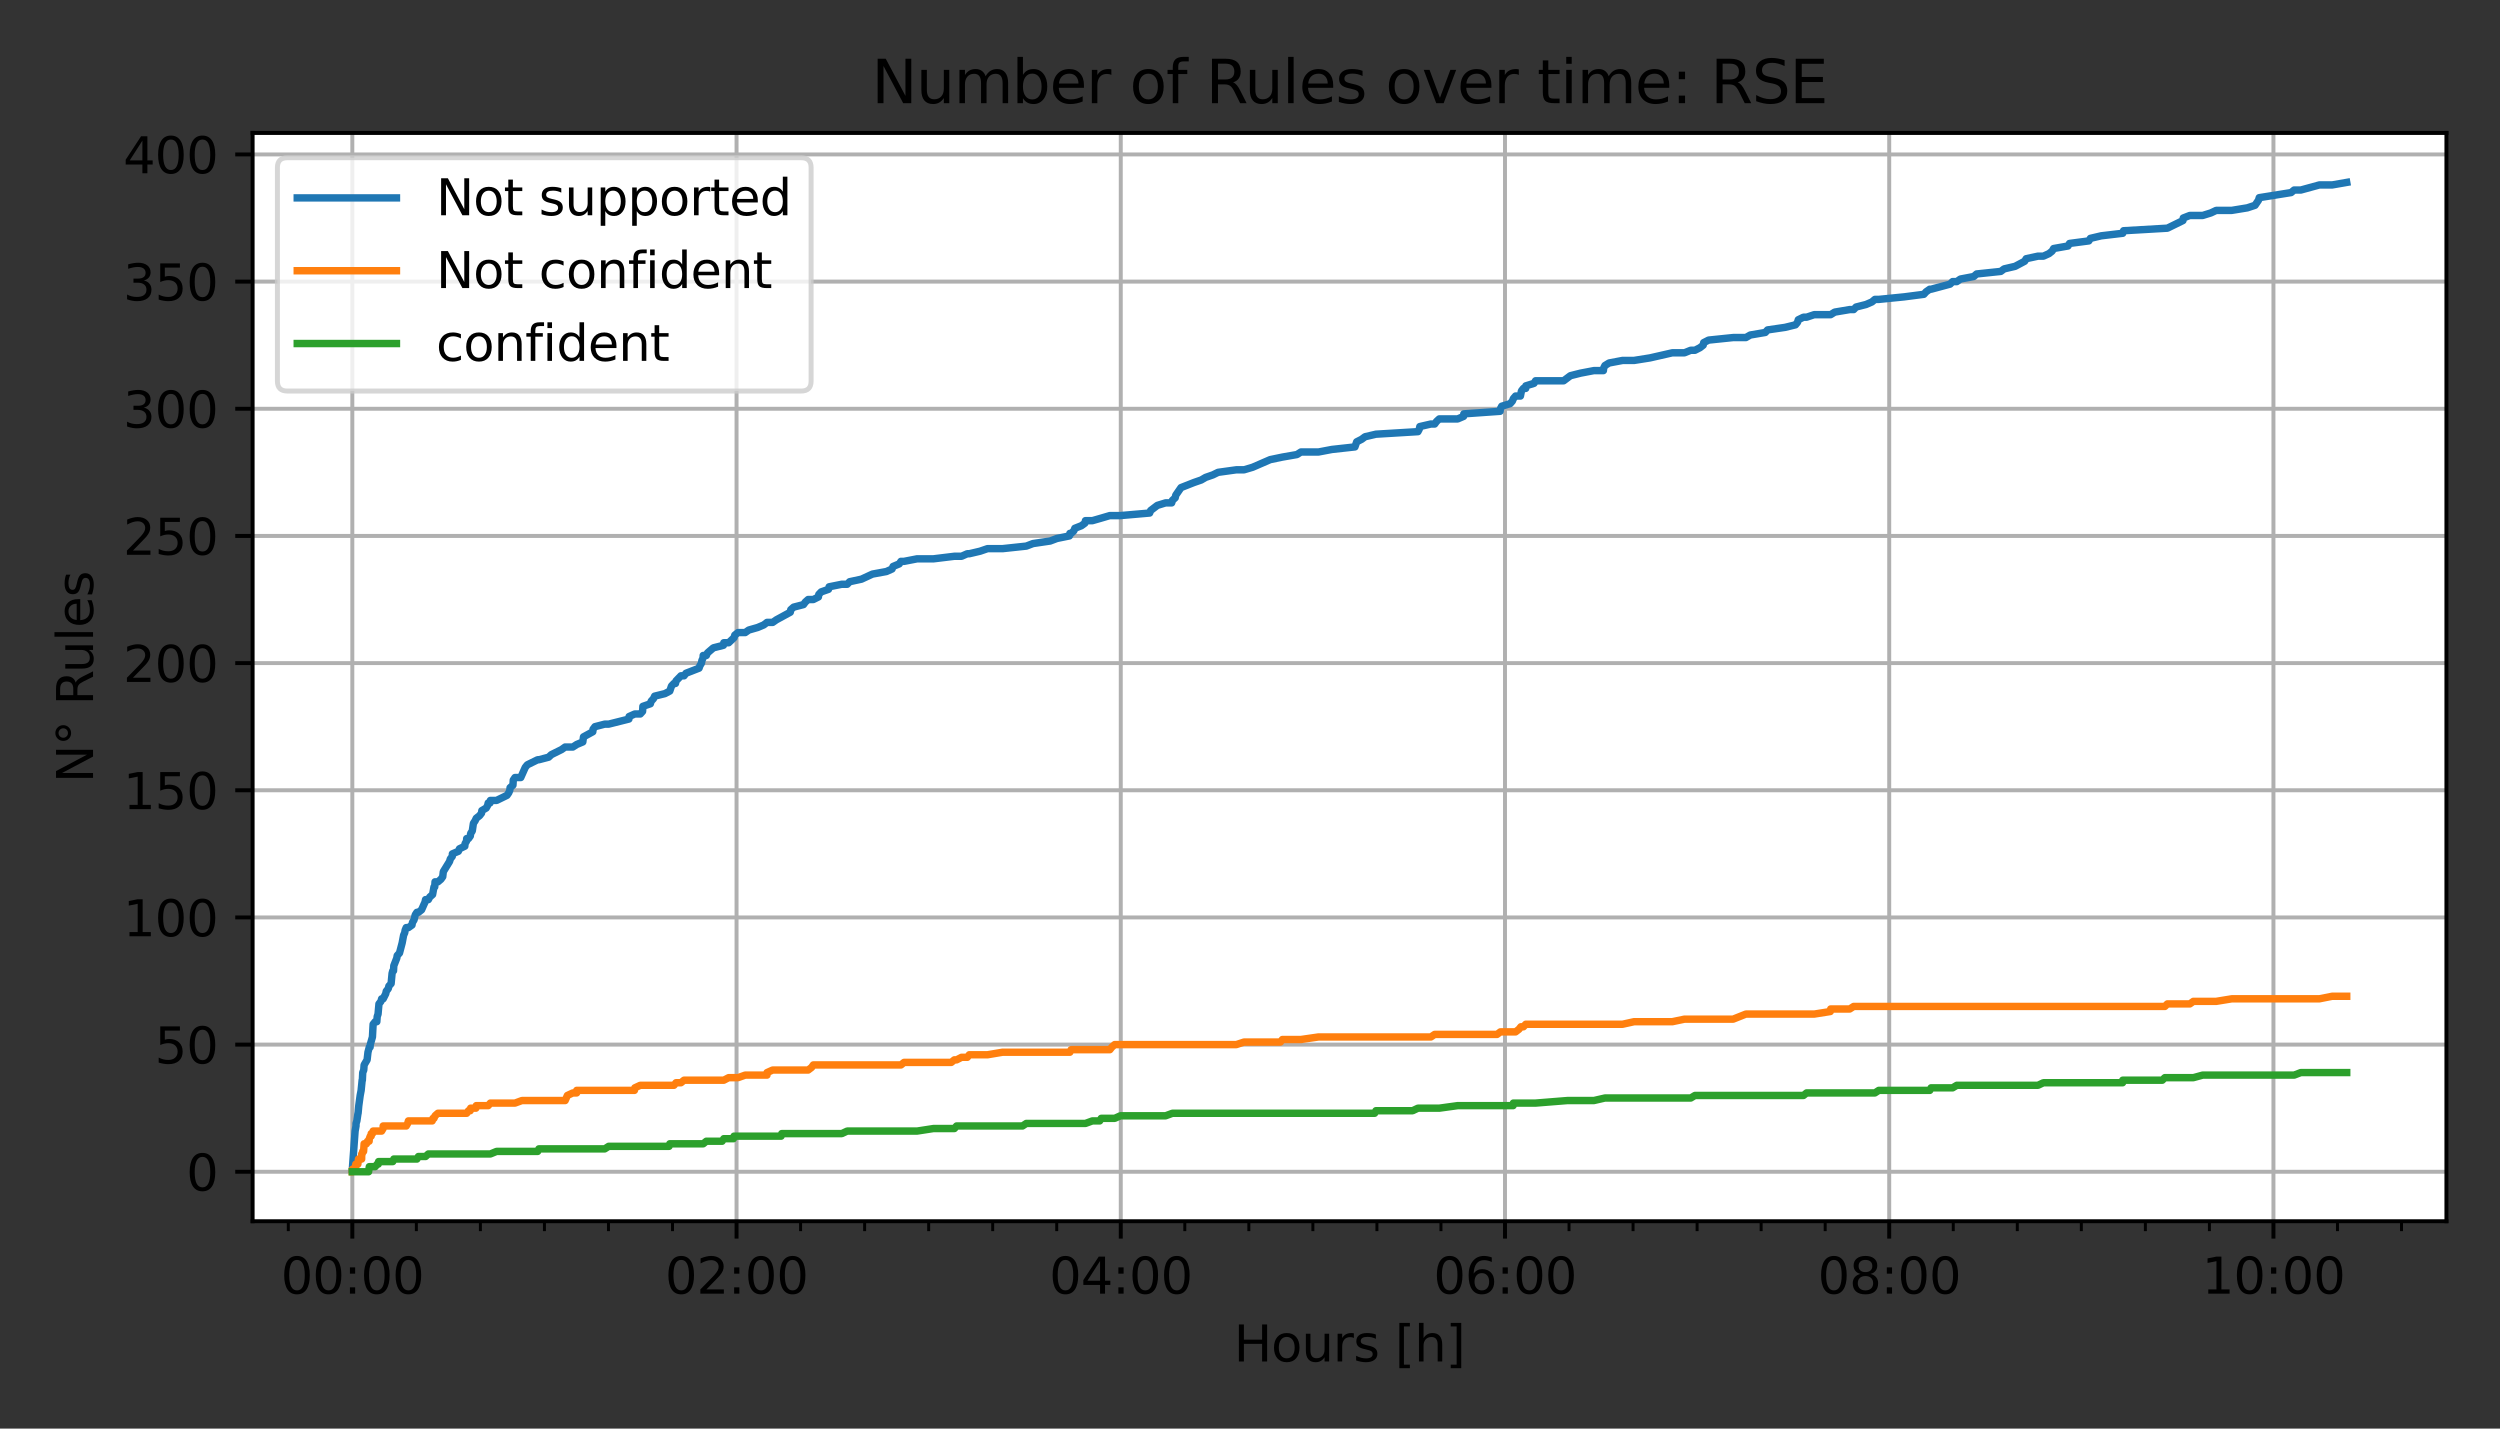 <?xml version="1.0" encoding="utf-8" standalone="no"?>
<!DOCTYPE svg PUBLIC "-//W3C//DTD SVG 1.1//EN"
  "http://www.w3.org/Graphics/SVG/1.1/DTD/svg11.dtd">
<svg height="288pt" version="1.1" viewBox="0 0 504 288" width="504pt" xmlns="http://www.w3.org/2000/svg" xmlns:xlink="http://www.w3.org/1999/xlink">
 <rect x="0" y="0" width="504" height="288" fill="#333333" stroke="none"/>
 <defs>
  <style type="text/css">*{stroke-linecap:butt;stroke-linejoin:round;}</style>
 </defs>
 <g id="figure_1">
  <g id="patch_1">
   <path d="M 0 288 
L 504 288 
L 504 0 
L 0 0 
z
" style="fill:none;"/>
  </g>
  <g id="axes_1">
   <g id="patch_2">
    <path d="M 50.925 246.2 
L 493.2 246.2 
L 493.2 26.8 
L 50.925 26.8 
z
" style="fill:#ffffff;"/>
   </g>
   <g id="matplotlib.axis_1">
    <g id="xtick_1">
     <g id="line2d_1">
      <path clip-path="url(#pf7a98f4d9e)" d="M 71.028 246.2 
L 71.028 26.8 
" style="fill:none;stroke:#b0b0b0;stroke-linecap:square;stroke-width:0.8;"/>
     </g>
     <g id="line2d_2">
      <defs>
       <path d="M 0 0 
L 0 3.5 
" id="m0e2a684814" style="stroke:#000000;stroke-width:0.8;"/>
      </defs>
      <g>
       <use style="stroke:#000000;stroke-width:0.8;" x="71.028" xlink:href="#m0e2a684814" y="246.2"/>
      </g>
     </g>
     <g id="text_1">
      <!-- 00:00 -->
      <g transform="translate(56.619 260.798)scale(0.1 -0.1)">
       <defs>
        <path d="M 2034 4250 
Q 1547 4250 1301 3770 
Q 1056 3291 1056 2328 
Q 1056 1369 1301 889 
Q 1547 409 2034 409 
Q 2525 409 2770 889 
Q 3016 1369 3016 2328 
Q 3016 3291 2770 3770 
Q 2525 4250 2034 4250 
z
M 2034 4750 
Q 2819 4750 3233 4129 
Q 3647 3509 3647 2328 
Q 3647 1150 3233 529 
Q 2819 -91 2034 -91 
Q 1250 -91 836 529 
Q 422 1150 422 2328 
Q 422 3509 836 4129 
Q 1250 4750 2034 4750 
z
" id="DejaVuSans-30" transform="scale(0.016)"/>
        <path d="M 750 794 
L 1409 794 
L 1409 0 
L 750 0 
L 750 794 
z
M 750 3309 
L 1409 3309 
L 1409 2516 
L 750 2516 
L 750 3309 
z
" id="DejaVuSans-3a" transform="scale(0.016)"/>
       </defs>
       <use xlink:href="#DejaVuSans-30"/>
       <use x="63.623" xlink:href="#DejaVuSans-30"/>
       <use x="127.246" xlink:href="#DejaVuSans-3a"/>
       <use x="160.938" xlink:href="#DejaVuSans-30"/>
       <use x="224.561" xlink:href="#DejaVuSans-30"/>
      </g>
     </g>
    </g>
    <g id="xtick_2">
     <g id="line2d_3">
      <path clip-path="url(#pf7a98f4d9e)" d="M 148.488 246.2 
L 148.488 26.8 
" style="fill:none;stroke:#b0b0b0;stroke-linecap:square;stroke-width:0.8;"/>
     </g>
     <g id="line2d_4">
      <g>
       <use style="stroke:#000000;stroke-width:0.8;" x="148.488" xlink:href="#m0e2a684814" y="246.2"/>
      </g>
     </g>
     <g id="text_2">
      <!-- 02:00 -->
      <g transform="translate(134.078 260.798)scale(0.1 -0.1)">
       <defs>
        <path d="M 1228 531 
L 3431 531 
L 3431 0 
L 469 0 
L 469 531 
Q 828 903 1448 1529 
Q 2069 2156 2228 2338 
Q 2531 2678 2651 2914 
Q 2772 3150 2772 3378 
Q 2772 3750 2511 3984 
Q 2250 4219 1831 4219 
Q 1534 4219 1204 4116 
Q 875 4013 500 3803 
L 500 4441 
Q 881 4594 1212 4672 
Q 1544 4750 1819 4750 
Q 2544 4750 2975 4387 
Q 3406 4025 3406 3419 
Q 3406 3131 3298 2873 
Q 3191 2616 2906 2266 
Q 2828 2175 2409 1742 
Q 1991 1309 1228 531 
z
" id="DejaVuSans-32" transform="scale(0.016)"/>
       </defs>
       <use xlink:href="#DejaVuSans-30"/>
       <use x="63.623" xlink:href="#DejaVuSans-32"/>
       <use x="127.246" xlink:href="#DejaVuSans-3a"/>
       <use x="160.938" xlink:href="#DejaVuSans-30"/>
       <use x="224.561" xlink:href="#DejaVuSans-30"/>
      </g>
     </g>
    </g>
    <g id="xtick_3">
     <g id="line2d_5">
      <path clip-path="url(#pf7a98f4d9e)" d="M 225.947 246.2 
L 225.947 26.8 
" style="fill:none;stroke:#b0b0b0;stroke-linecap:square;stroke-width:0.8;"/>
     </g>
     <g id="line2d_6">
      <g>
       <use style="stroke:#000000;stroke-width:0.8;" x="225.947" xlink:href="#m0e2a684814" y="246.2"/>
      </g>
     </g>
     <g id="text_3">
      <!-- 04:00 -->
      <g transform="translate(211.538 260.798)scale(0.1 -0.1)">
       <defs>
        <path d="M 2419 4116 
L 825 1625 
L 2419 1625 
L 2419 4116 
z
M 2253 4666 
L 3047 4666 
L 3047 1625 
L 3713 1625 
L 3713 1100 
L 3047 1100 
L 3047 0 
L 2419 0 
L 2419 1100 
L 313 1100 
L 313 1709 
L 2253 4666 
z
" id="DejaVuSans-34" transform="scale(0.016)"/>
       </defs>
       <use xlink:href="#DejaVuSans-30"/>
       <use x="63.623" xlink:href="#DejaVuSans-34"/>
       <use x="127.246" xlink:href="#DejaVuSans-3a"/>
       <use x="160.938" xlink:href="#DejaVuSans-30"/>
       <use x="224.561" xlink:href="#DejaVuSans-30"/>
      </g>
     </g>
    </g>
    <g id="xtick_4">
     <g id="line2d_7">
      <path clip-path="url(#pf7a98f4d9e)" d="M 303.407 246.2 
L 303.407 26.8 
" style="fill:none;stroke:#b0b0b0;stroke-linecap:square;stroke-width:0.8;"/>
     </g>
     <g id="line2d_8">
      <g>
       <use style="stroke:#000000;stroke-width:0.8;" x="303.407" xlink:href="#m0e2a684814" y="246.2"/>
      </g>
     </g>
     <g id="text_4">
      <!-- 06:00 -->
      <g transform="translate(288.997 260.798)scale(0.1 -0.1)">
       <defs>
        <path d="M 2113 2584 
Q 1688 2584 1439 2293 
Q 1191 2003 1191 1497 
Q 1191 994 1439 701 
Q 1688 409 2113 409 
Q 2538 409 2786 701 
Q 3034 994 3034 1497 
Q 3034 2003 2786 2293 
Q 2538 2584 2113 2584 
z
M 3366 4563 
L 3366 3988 
Q 3128 4100 2886 4159 
Q 2644 4219 2406 4219 
Q 1781 4219 1451 3797 
Q 1122 3375 1075 2522 
Q 1259 2794 1537 2939 
Q 1816 3084 2150 3084 
Q 2853 3084 3261 2657 
Q 3669 2231 3669 1497 
Q 3669 778 3244 343 
Q 2819 -91 2113 -91 
Q 1303 -91 875 529 
Q 447 1150 447 2328 
Q 447 3434 972 4092 
Q 1497 4750 2381 4750 
Q 2619 4750 2861 4703 
Q 3103 4656 3366 4563 
z
" id="DejaVuSans-36" transform="scale(0.016)"/>
       </defs>
       <use xlink:href="#DejaVuSans-30"/>
       <use x="63.623" xlink:href="#DejaVuSans-36"/>
       <use x="127.246" xlink:href="#DejaVuSans-3a"/>
       <use x="160.938" xlink:href="#DejaVuSans-30"/>
       <use x="224.561" xlink:href="#DejaVuSans-30"/>
      </g>
     </g>
    </g>
    <g id="xtick_5">
     <g id="line2d_9">
      <path clip-path="url(#pf7a98f4d9e)" d="M 380.866 246.2 
L 380.866 26.8 
" style="fill:none;stroke:#b0b0b0;stroke-linecap:square;stroke-width:0.8;"/>
     </g>
     <g id="line2d_10">
      <g>
       <use style="stroke:#000000;stroke-width:0.8;" x="380.866" xlink:href="#m0e2a684814" y="246.2"/>
      </g>
     </g>
     <g id="text_5">
      <!-- 08:00 -->
      <g transform="translate(366.457 260.798)scale(0.1 -0.1)">
       <defs>
        <path d="M 2034 2216 
Q 1584 2216 1326 1975 
Q 1069 1734 1069 1313 
Q 1069 891 1326 650 
Q 1584 409 2034 409 
Q 2484 409 2743 651 
Q 3003 894 3003 1313 
Q 3003 1734 2745 1975 
Q 2488 2216 2034 2216 
z
M 1403 2484 
Q 997 2584 770 2862 
Q 544 3141 544 3541 
Q 544 4100 942 4425 
Q 1341 4750 2034 4750 
Q 2731 4750 3128 4425 
Q 3525 4100 3525 3541 
Q 3525 3141 3298 2862 
Q 3072 2584 2669 2484 
Q 3125 2378 3379 2068 
Q 3634 1759 3634 1313 
Q 3634 634 3220 271 
Q 2806 -91 2034 -91 
Q 1263 -91 848 271 
Q 434 634 434 1313 
Q 434 1759 690 2068 
Q 947 2378 1403 2484 
z
M 1172 3481 
Q 1172 3119 1398 2916 
Q 1625 2713 2034 2713 
Q 2441 2713 2670 2916 
Q 2900 3119 2900 3481 
Q 2900 3844 2670 4047 
Q 2441 4250 2034 4250 
Q 1625 4250 1398 4047 
Q 1172 3844 1172 3481 
z
" id="DejaVuSans-38" transform="scale(0.016)"/>
       </defs>
       <use xlink:href="#DejaVuSans-30"/>
       <use x="63.623" xlink:href="#DejaVuSans-38"/>
       <use x="127.246" xlink:href="#DejaVuSans-3a"/>
       <use x="160.938" xlink:href="#DejaVuSans-30"/>
       <use x="224.561" xlink:href="#DejaVuSans-30"/>
      </g>
     </g>
    </g>
    <g id="xtick_6">
     <g id="line2d_11">
      <path clip-path="url(#pf7a98f4d9e)" d="M 458.326 246.2 
L 458.326 26.8 
" style="fill:none;stroke:#b0b0b0;stroke-linecap:square;stroke-width:0.8;"/>
     </g>
     <g id="line2d_12">
      <g>
       <use style="stroke:#000000;stroke-width:0.8;" x="458.326" xlink:href="#m0e2a684814" y="246.2"/>
      </g>
     </g>
     <g id="text_6">
      <!-- 10:00 -->
      <g transform="translate(443.916 260.798)scale(0.1 -0.1)">
       <defs>
        <path d="M 794 531 
L 1825 531 
L 1825 4091 
L 703 3866 
L 703 4441 
L 1819 4666 
L 2450 4666 
L 2450 531 
L 3481 531 
L 3481 0 
L 794 0 
L 794 531 
z
" id="DejaVuSans-31" transform="scale(0.016)"/>
       </defs>
       <use xlink:href="#DejaVuSans-31"/>
       <use x="63.623" xlink:href="#DejaVuSans-30"/>
       <use x="127.246" xlink:href="#DejaVuSans-3a"/>
       <use x="160.938" xlink:href="#DejaVuSans-30"/>
       <use x="224.561" xlink:href="#DejaVuSans-30"/>
      </g>
     </g>
    </g>
    <g id="xtick_7">
     <g id="line2d_13">
      <defs>
       <path d="M 0 0 
L 0 2 
" id="mb076ce703a" style="stroke:#000000;stroke-width:0.6;"/>
      </defs>
      <g>
       <use style="stroke:#000000;stroke-width:0.6;" x="58.119" xlink:href="#mb076ce703a" y="246.2"/>
      </g>
     </g>
    </g>
    <g id="xtick_8">
     <g id="line2d_14">
      <g>
       <use style="stroke:#000000;stroke-width:0.6;" x="83.938" xlink:href="#mb076ce703a" y="246.2"/>
      </g>
     </g>
    </g>
    <g id="xtick_9">
     <g id="line2d_15">
      <g>
       <use style="stroke:#000000;stroke-width:0.6;" x="96.848" xlink:href="#mb076ce703a" y="246.2"/>
      </g>
     </g>
    </g>
    <g id="xtick_10">
     <g id="line2d_16">
      <g>
       <use style="stroke:#000000;stroke-width:0.6;" x="109.758" xlink:href="#mb076ce703a" y="246.2"/>
      </g>
     </g>
    </g>
    <g id="xtick_11">
     <g id="line2d_17">
      <g>
       <use style="stroke:#000000;stroke-width:0.6;" x="122.668" xlink:href="#mb076ce703a" y="246.2"/>
      </g>
     </g>
    </g>
    <g id="xtick_12">
     <g id="line2d_18">
      <g>
       <use style="stroke:#000000;stroke-width:0.6;" x="135.578" xlink:href="#mb076ce703a" y="246.2"/>
      </g>
     </g>
    </g>
    <g id="xtick_13">
     <g id="line2d_19">
      <g>
       <use style="stroke:#000000;stroke-width:0.6;" x="161.398" xlink:href="#mb076ce703a" y="246.2"/>
      </g>
     </g>
    </g>
    <g id="xtick_14">
     <g id="line2d_20">
      <g>
       <use style="stroke:#000000;stroke-width:0.6;" x="174.308" xlink:href="#mb076ce703a" y="246.2"/>
      </g>
     </g>
    </g>
    <g id="xtick_15">
     <g id="line2d_21">
      <g>
       <use style="stroke:#000000;stroke-width:0.6;" x="187.218" xlink:href="#mb076ce703a" y="246.2"/>
      </g>
     </g>
    </g>
    <g id="xtick_16">
     <g id="line2d_22">
      <g>
       <use style="stroke:#000000;stroke-width:0.6;" x="200.127" xlink:href="#mb076ce703a" y="246.2"/>
      </g>
     </g>
    </g>
    <g id="xtick_17">
     <g id="line2d_23">
      <g>
       <use style="stroke:#000000;stroke-width:0.6;" x="213.037" xlink:href="#mb076ce703a" y="246.2"/>
      </g>
     </g>
    </g>
    <g id="xtick_18">
     <g id="line2d_24">
      <g>
       <use style="stroke:#000000;stroke-width:0.6;" x="238.857" xlink:href="#mb076ce703a" y="246.2"/>
      </g>
     </g>
    </g>
    <g id="xtick_19">
     <g id="line2d_25">
      <g>
       <use style="stroke:#000000;stroke-width:0.6;" x="251.767" xlink:href="#mb076ce703a" y="246.2"/>
      </g>
     </g>
    </g>
    <g id="xtick_20">
     <g id="line2d_26">
      <g>
       <use style="stroke:#000000;stroke-width:0.6;" x="264.677" xlink:href="#mb076ce703a" y="246.2"/>
      </g>
     </g>
    </g>
    <g id="xtick_21">
     <g id="line2d_27">
      <g>
       <use style="stroke:#000000;stroke-width:0.6;" x="277.587" xlink:href="#mb076ce703a" y="246.2"/>
      </g>
     </g>
    </g>
    <g id="xtick_22">
     <g id="line2d_28">
      <g>
       <use style="stroke:#000000;stroke-width:0.6;" x="290.497" xlink:href="#mb076ce703a" y="246.2"/>
      </g>
     </g>
    </g>
    <g id="xtick_23">
     <g id="line2d_29">
      <g>
       <use style="stroke:#000000;stroke-width:0.6;" x="316.317" xlink:href="#mb076ce703a" y="246.2"/>
      </g>
     </g>
    </g>
    <g id="xtick_24">
     <g id="line2d_30">
      <g>
       <use style="stroke:#000000;stroke-width:0.6;" x="329.226" xlink:href="#mb076ce703a" y="246.2"/>
      </g>
     </g>
    </g>
    <g id="xtick_25">
     <g id="line2d_31">
      <g>
       <use style="stroke:#000000;stroke-width:0.6;" x="342.136" xlink:href="#mb076ce703a" y="246.2"/>
      </g>
     </g>
    </g>
    <g id="xtick_26">
     <g id="line2d_32">
      <g>
       <use style="stroke:#000000;stroke-width:0.6;" x="355.046" xlink:href="#mb076ce703a" y="246.2"/>
      </g>
     </g>
    </g>
    <g id="xtick_27">
     <g id="line2d_33">
      <g>
       <use style="stroke:#000000;stroke-width:0.6;" x="367.956" xlink:href="#mb076ce703a" y="246.2"/>
      </g>
     </g>
    </g>
    <g id="xtick_28">
     <g id="line2d_34">
      <g>
       <use style="stroke:#000000;stroke-width:0.6;" x="393.776" xlink:href="#mb076ce703a" y="246.2"/>
      </g>
     </g>
    </g>
    <g id="xtick_29">
     <g id="line2d_35">
      <g>
       <use style="stroke:#000000;stroke-width:0.6;" x="406.686" xlink:href="#mb076ce703a" y="246.2"/>
      </g>
     </g>
    </g>
    <g id="xtick_30">
     <g id="line2d_36">
      <g>
       <use style="stroke:#000000;stroke-width:0.6;" x="419.596" xlink:href="#mb076ce703a" y="246.2"/>
      </g>
     </g>
    </g>
    <g id="xtick_31">
     <g id="line2d_37">
      <g>
       <use style="stroke:#000000;stroke-width:0.6;" x="432.506" xlink:href="#mb076ce703a" y="246.2"/>
      </g>
     </g>
    </g>
    <g id="xtick_32">
     <g id="line2d_38">
      <g>
       <use style="stroke:#000000;stroke-width:0.6;" x="445.416" xlink:href="#mb076ce703a" y="246.2"/>
      </g>
     </g>
    </g>
    <g id="xtick_33">
     <g id="line2d_39">
      <g>
       <use style="stroke:#000000;stroke-width:0.6;" x="471.235" xlink:href="#mb076ce703a" y="246.2"/>
      </g>
     </g>
    </g>
    <g id="xtick_34">
     <g id="line2d_40">
      <g>
       <use style="stroke:#000000;stroke-width:0.6;" x="484.145" xlink:href="#mb076ce703a" y="246.2"/>
      </g>
     </g>
    </g>
    <g id="text_7">
     <!-- Hours [h] -->
     <g transform="translate(248.755 274.477)scale(0.1 -0.1)">
      <defs>
       <path d="M 628 4666 
L 1259 4666 
L 1259 2753 
L 3553 2753 
L 3553 4666 
L 4184 4666 
L 4184 0 
L 3553 0 
L 3553 2222 
L 1259 2222 
L 1259 0 
L 628 0 
L 628 4666 
z
" id="DejaVuSans-48" transform="scale(0.016)"/>
       <path d="M 1959 3097 
Q 1497 3097 1228 2736 
Q 959 2375 959 1747 
Q 959 1119 1226 758 
Q 1494 397 1959 397 
Q 2419 397 2687 759 
Q 2956 1122 2956 1747 
Q 2956 2369 2687 2733 
Q 2419 3097 1959 3097 
z
M 1959 3584 
Q 2709 3584 3137 3096 
Q 3566 2609 3566 1747 
Q 3566 888 3137 398 
Q 2709 -91 1959 -91 
Q 1206 -91 779 398 
Q 353 888 353 1747 
Q 353 2609 779 3096 
Q 1206 3584 1959 3584 
z
" id="DejaVuSans-6f" transform="scale(0.016)"/>
       <path d="M 544 1381 
L 544 3500 
L 1119 3500 
L 1119 1403 
Q 1119 906 1312 657 
Q 1506 409 1894 409 
Q 2359 409 2629 706 
Q 2900 1003 2900 1516 
L 2900 3500 
L 3475 3500 
L 3475 0 
L 2900 0 
L 2900 538 
Q 2691 219 2414 64 
Q 2138 -91 1772 -91 
Q 1169 -91 856 284 
Q 544 659 544 1381 
z
M 1991 3584 
L 1991 3584 
z
" id="DejaVuSans-75" transform="scale(0.016)"/>
       <path d="M 2631 2963 
Q 2534 3019 2420 3045 
Q 2306 3072 2169 3072 
Q 1681 3072 1420 2755 
Q 1159 2438 1159 1844 
L 1159 0 
L 581 0 
L 581 3500 
L 1159 3500 
L 1159 2956 
Q 1341 3275 1631 3429 
Q 1922 3584 2338 3584 
Q 2397 3584 2469 3576 
Q 2541 3569 2628 3553 
L 2631 2963 
z
" id="DejaVuSans-72" transform="scale(0.016)"/>
       <path d="M 2834 3397 
L 2834 2853 
Q 2591 2978 2328 3040 
Q 2066 3103 1784 3103 
Q 1356 3103 1142 2972 
Q 928 2841 928 2578 
Q 928 2378 1081 2264 
Q 1234 2150 1697 2047 
L 1894 2003 
Q 2506 1872 2764 1633 
Q 3022 1394 3022 966 
Q 3022 478 2636 193 
Q 2250 -91 1575 -91 
Q 1294 -91 989 -36 
Q 684 19 347 128 
L 347 722 
Q 666 556 975 473 
Q 1284 391 1588 391 
Q 1994 391 2212 530 
Q 2431 669 2431 922 
Q 2431 1156 2273 1281 
Q 2116 1406 1581 1522 
L 1381 1569 
Q 847 1681 609 1914 
Q 372 2147 372 2553 
Q 372 3047 722 3315 
Q 1072 3584 1716 3584 
Q 2034 3584 2315 3537 
Q 2597 3491 2834 3397 
z
" id="DejaVuSans-73" transform="scale(0.016)"/>
       <path id="DejaVuSans-20" transform="scale(0.016)"/>
       <path d="M 550 4863 
L 1875 4863 
L 1875 4416 
L 1125 4416 
L 1125 -397 
L 1875 -397 
L 1875 -844 
L 550 -844 
L 550 4863 
z
" id="DejaVuSans-5b" transform="scale(0.016)"/>
       <path d="M 3513 2113 
L 3513 0 
L 2938 0 
L 2938 2094 
Q 2938 2591 2744 2837 
Q 2550 3084 2163 3084 
Q 1697 3084 1428 2787 
Q 1159 2491 1159 1978 
L 1159 0 
L 581 0 
L 581 4863 
L 1159 4863 
L 1159 2956 
Q 1366 3272 1645 3428 
Q 1925 3584 2291 3584 
Q 2894 3584 3203 3211 
Q 3513 2838 3513 2113 
z
" id="DejaVuSans-68" transform="scale(0.016)"/>
       <path d="M 1947 4863 
L 1947 -844 
L 622 -844 
L 622 -397 
L 1369 -397 
L 1369 4416 
L 622 4416 
L 622 4863 
L 1947 4863 
z
" id="DejaVuSans-5d" transform="scale(0.016)"/>
      </defs>
      <use xlink:href="#DejaVuSans-48"/>
      <use x="75.195" xlink:href="#DejaVuSans-6f"/>
      <use x="136.377" xlink:href="#DejaVuSans-75"/>
      <use x="199.756" xlink:href="#DejaVuSans-72"/>
      <use x="240.869" xlink:href="#DejaVuSans-73"/>
      <use x="292.969" xlink:href="#DejaVuSans-20"/>
      <use x="324.756" xlink:href="#DejaVuSans-5b"/>
      <use x="363.77" xlink:href="#DejaVuSans-68"/>
      <use x="427.148" xlink:href="#DejaVuSans-5d"/>
     </g>
    </g>
   </g>
   <g id="matplotlib.axis_2">
    <g id="ytick_1">
     <g id="line2d_41">
      <path clip-path="url(#pf7a98f4d9e)" d="M 50.925 236.227 
L 493.2 236.227 
" style="fill:none;stroke:#b0b0b0;stroke-linecap:square;stroke-width:0.8;"/>
     </g>
     <g id="line2d_42">
      <defs>
       <path d="M 0 0 
L -3.5 0 
" id="mcd2d72277b" style="stroke:#000000;stroke-width:0.8;"/>
      </defs>
      <g>
       <use style="stroke:#000000;stroke-width:0.8;" x="50.925" xlink:href="#mcd2d72277b" y="236.227"/>
      </g>
     </g>
     <g id="text_8">
      <!-- 0 -->
      <g transform="translate(37.562 240.026)scale(0.1 -0.1)">
       <use xlink:href="#DejaVuSans-30"/>
      </g>
     </g>
    </g>
    <g id="ytick_2">
     <g id="line2d_43">
      <path clip-path="url(#pf7a98f4d9e)" d="M 50.925 210.59 
L 493.2 210.59 
" style="fill:none;stroke:#b0b0b0;stroke-linecap:square;stroke-width:0.8;"/>
     </g>
     <g id="line2d_44">
      <g>
       <use style="stroke:#000000;stroke-width:0.8;" x="50.925" xlink:href="#mcd2d72277b" y="210.59"/>
      </g>
     </g>
     <g id="text_9">
      <!-- 50 -->
      <g transform="translate(31.2 214.39)scale(0.1 -0.1)">
       <defs>
        <path d="M 691 4666 
L 3169 4666 
L 3169 4134 
L 1269 4134 
L 1269 2991 
Q 1406 3038 1543 3061 
Q 1681 3084 1819 3084 
Q 2600 3084 3056 2656 
Q 3513 2228 3513 1497 
Q 3513 744 3044 326 
Q 2575 -91 1722 -91 
Q 1428 -91 1123 -41 
Q 819 9 494 109 
L 494 744 
Q 775 591 1075 516 
Q 1375 441 1709 441 
Q 2250 441 2565 725 
Q 2881 1009 2881 1497 
Q 2881 1984 2565 2268 
Q 2250 2553 1709 2553 
Q 1456 2553 1204 2497 
Q 953 2441 691 2322 
L 691 4666 
z
" id="DejaVuSans-35" transform="scale(0.016)"/>
       </defs>
       <use xlink:href="#DejaVuSans-35"/>
       <use x="63.623" xlink:href="#DejaVuSans-30"/>
      </g>
     </g>
    </g>
    <g id="ytick_3">
     <g id="line2d_45">
      <path clip-path="url(#pf7a98f4d9e)" d="M 50.925 184.954 
L 493.2 184.954 
" style="fill:none;stroke:#b0b0b0;stroke-linecap:square;stroke-width:0.8;"/>
     </g>
     <g id="line2d_46">
      <g>
       <use style="stroke:#000000;stroke-width:0.8;" x="50.925" xlink:href="#mcd2d72277b" y="184.954"/>
      </g>
     </g>
     <g id="text_10">
      <!-- 100 -->
      <g transform="translate(24.837 188.753)scale(0.1 -0.1)">
       <use xlink:href="#DejaVuSans-31"/>
       <use x="63.623" xlink:href="#DejaVuSans-30"/>
       <use x="127.246" xlink:href="#DejaVuSans-30"/>
      </g>
     </g>
    </g>
    <g id="ytick_4">
     <g id="line2d_47">
      <path clip-path="url(#pf7a98f4d9e)" d="M 50.925 159.317 
L 493.2 159.317 
" style="fill:none;stroke:#b0b0b0;stroke-linecap:square;stroke-width:0.8;"/>
     </g>
     <g id="line2d_48">
      <g>
       <use style="stroke:#000000;stroke-width:0.8;" x="50.925" xlink:href="#mcd2d72277b" y="159.317"/>
      </g>
     </g>
     <g id="text_11">
      <!-- 150 -->
      <g transform="translate(24.837 163.116)scale(0.1 -0.1)">
       <use xlink:href="#DejaVuSans-31"/>
       <use x="63.623" xlink:href="#DejaVuSans-35"/>
       <use x="127.246" xlink:href="#DejaVuSans-30"/>
      </g>
     </g>
    </g>
    <g id="ytick_5">
     <g id="line2d_49">
      <path clip-path="url(#pf7a98f4d9e)" d="M 50.925 133.68 
L 493.2 133.68 
" style="fill:none;stroke:#b0b0b0;stroke-linecap:square;stroke-width:0.8;"/>
     </g>
     <g id="line2d_50">
      <g>
       <use style="stroke:#000000;stroke-width:0.8;" x="50.925" xlink:href="#mcd2d72277b" y="133.68"/>
      </g>
     </g>
     <g id="text_12">
      <!-- 200 -->
      <g transform="translate(24.837 137.479)scale(0.1 -0.1)">
       <use xlink:href="#DejaVuSans-32"/>
       <use x="63.623" xlink:href="#DejaVuSans-30"/>
       <use x="127.246" xlink:href="#DejaVuSans-30"/>
      </g>
     </g>
    </g>
    <g id="ytick_6">
     <g id="line2d_51">
      <path clip-path="url(#pf7a98f4d9e)" d="M 50.925 108.043 
L 493.2 108.043 
" style="fill:none;stroke:#b0b0b0;stroke-linecap:square;stroke-width:0.8;"/>
     </g>
     <g id="line2d_52">
      <g>
       <use style="stroke:#000000;stroke-width:0.8;" x="50.925" xlink:href="#mcd2d72277b" y="108.043"/>
      </g>
     </g>
     <g id="text_13">
      <!-- 250 -->
      <g transform="translate(24.837 111.842)scale(0.1 -0.1)">
       <use xlink:href="#DejaVuSans-32"/>
       <use x="63.623" xlink:href="#DejaVuSans-35"/>
       <use x="127.246" xlink:href="#DejaVuSans-30"/>
      </g>
     </g>
    </g>
    <g id="ytick_7">
     <g id="line2d_53">
      <path clip-path="url(#pf7a98f4d9e)" d="M 50.925 82.406 
L 493.2 82.406 
" style="fill:none;stroke:#b0b0b0;stroke-linecap:square;stroke-width:0.8;"/>
     </g>
     <g id="line2d_54">
      <g>
       <use style="stroke:#000000;stroke-width:0.8;" x="50.925" xlink:href="#mcd2d72277b" y="82.406"/>
      </g>
     </g>
     <g id="text_14">
      <!-- 300 -->
      <g transform="translate(24.837 86.206)scale(0.1 -0.1)">
       <defs>
        <path d="M 2597 2516 
Q 3050 2419 3304 2112 
Q 3559 1806 3559 1356 
Q 3559 666 3084 287 
Q 2609 -91 1734 -91 
Q 1441 -91 1130 -33 
Q 819 25 488 141 
L 488 750 
Q 750 597 1062 519 
Q 1375 441 1716 441 
Q 2309 441 2620 675 
Q 2931 909 2931 1356 
Q 2931 1769 2642 2001 
Q 2353 2234 1838 2234 
L 1294 2234 
L 1294 2753 
L 1863 2753 
Q 2328 2753 2575 2939 
Q 2822 3125 2822 3475 
Q 2822 3834 2567 4026 
Q 2313 4219 1838 4219 
Q 1578 4219 1281 4162 
Q 984 4106 628 3988 
L 628 4550 
Q 988 4650 1302 4700 
Q 1616 4750 1894 4750 
Q 2613 4750 3031 4423 
Q 3450 4097 3450 3541 
Q 3450 3153 3228 2886 
Q 3006 2619 2597 2516 
z
" id="DejaVuSans-33" transform="scale(0.016)"/>
       </defs>
       <use xlink:href="#DejaVuSans-33"/>
       <use x="63.623" xlink:href="#DejaVuSans-30"/>
       <use x="127.246" xlink:href="#DejaVuSans-30"/>
      </g>
     </g>
    </g>
    <g id="ytick_8">
     <g id="line2d_55">
      <path clip-path="url(#pf7a98f4d9e)" d="M 50.925 56.769 
L 493.2 56.769 
" style="fill:none;stroke:#b0b0b0;stroke-linecap:square;stroke-width:0.8;"/>
     </g>
     <g id="line2d_56">
      <g>
       <use style="stroke:#000000;stroke-width:0.8;" x="50.925" xlink:href="#mcd2d72277b" y="56.769"/>
      </g>
     </g>
     <g id="text_15">
      <!-- 350 -->
      <g transform="translate(24.837 60.569)scale(0.1 -0.1)">
       <use xlink:href="#DejaVuSans-33"/>
       <use x="63.623" xlink:href="#DejaVuSans-35"/>
       <use x="127.246" xlink:href="#DejaVuSans-30"/>
      </g>
     </g>
    </g>
    <g id="ytick_9">
     <g id="line2d_57">
      <path clip-path="url(#pf7a98f4d9e)" d="M 50.925 31.133 
L 493.2 31.133 
" style="fill:none;stroke:#b0b0b0;stroke-linecap:square;stroke-width:0.8;"/>
     </g>
     <g id="line2d_58">
      <g>
       <use style="stroke:#000000;stroke-width:0.8;" x="50.925" xlink:href="#mcd2d72277b" y="31.133"/>
      </g>
     </g>
     <g id="text_16">
      <!-- 400 -->
      <g transform="translate(24.837 34.932)scale(0.1 -0.1)">
       <use xlink:href="#DejaVuSans-34"/>
       <use x="63.623" xlink:href="#DejaVuSans-30"/>
       <use x="127.246" xlink:href="#DejaVuSans-30"/>
      </g>
     </g>
    </g>
    <g id="text_17">
     <!-- N° Rules -->
     <g transform="translate(18.758 157.818)rotate(-90)scale(0.1 -0.1)">
      <defs>
       <path d="M 628 4666 
L 1478 4666 
L 3547 763 
L 3547 4666 
L 4159 4666 
L 4159 0 
L 3309 0 
L 1241 3903 
L 1241 0 
L 628 0 
L 628 4666 
z
" id="DejaVuSans-4e" transform="scale(0.016)"/>
       <path d="M 1600 4347 
Q 1350 4347 1178 4173 
Q 1006 4000 1006 3750 
Q 1006 3503 1178 3333 
Q 1350 3163 1600 3163 
Q 1850 3163 2022 3333 
Q 2194 3503 2194 3750 
Q 2194 3997 2020 4172 
Q 1847 4347 1600 4347 
z
M 1600 4750 
Q 1800 4750 1984 4673 
Q 2169 4597 2303 4453 
Q 2447 4313 2519 4134 
Q 2591 3956 2591 3750 
Q 2591 3338 2302 3052 
Q 2013 2766 1594 2766 
Q 1172 2766 890 3047 
Q 609 3328 609 3750 
Q 609 4169 896 4459 
Q 1184 4750 1600 4750 
z
" id="DejaVuSans-b0" transform="scale(0.016)"/>
       <path d="M 2841 2188 
Q 3044 2119 3236 1894 
Q 3428 1669 3622 1275 
L 4263 0 
L 3584 0 
L 2988 1197 
Q 2756 1666 2539 1819 
Q 2322 1972 1947 1972 
L 1259 1972 
L 1259 0 
L 628 0 
L 628 4666 
L 2053 4666 
Q 2853 4666 3247 4331 
Q 3641 3997 3641 3322 
Q 3641 2881 3436 2590 
Q 3231 2300 2841 2188 
z
M 1259 4147 
L 1259 2491 
L 2053 2491 
Q 2509 2491 2742 2702 
Q 2975 2913 2975 3322 
Q 2975 3731 2742 3939 
Q 2509 4147 2053 4147 
L 1259 4147 
z
" id="DejaVuSans-52" transform="scale(0.016)"/>
       <path d="M 603 4863 
L 1178 4863 
L 1178 0 
L 603 0 
L 603 4863 
z
" id="DejaVuSans-6c" transform="scale(0.016)"/>
       <path d="M 3597 1894 
L 3597 1613 
L 953 1613 
Q 991 1019 1311 708 
Q 1631 397 2203 397 
Q 2534 397 2845 478 
Q 3156 559 3463 722 
L 3463 178 
Q 3153 47 2828 -22 
Q 2503 -91 2169 -91 
Q 1331 -91 842 396 
Q 353 884 353 1716 
Q 353 2575 817 3079 
Q 1281 3584 2069 3584 
Q 2775 3584 3186 3129 
Q 3597 2675 3597 1894 
z
M 3022 2063 
Q 3016 2534 2758 2815 
Q 2500 3097 2075 3097 
Q 1594 3097 1305 2825 
Q 1016 2553 972 2059 
L 3022 2063 
z
" id="DejaVuSans-65" transform="scale(0.016)"/>
      </defs>
      <use xlink:href="#DejaVuSans-4e"/>
      <use x="74.805" xlink:href="#DejaVuSans-b0"/>
      <use x="124.805" xlink:href="#DejaVuSans-20"/>
      <use x="156.592" xlink:href="#DejaVuSans-52"/>
      <use x="221.574" xlink:href="#DejaVuSans-75"/>
      <use x="284.953" xlink:href="#DejaVuSans-6c"/>
      <use x="312.736" xlink:href="#DejaVuSans-65"/>
      <use x="374.26" xlink:href="#DejaVuSans-73"/>
     </g>
    </g>
   </g>
   <g id="line2d_59">
    <path clip-path="url(#pf7a98f4d9e)" d="M 71.028 235.715 
L 71.588 228.023 
L 71.771 226.998 
L 71.781 226.485 
L 71.943 225.973 
L 72.169 224.434 
L 72.19 224.434 
L 72.33 222.896 
L 72.61 220.845 
L 72.804 219.82 
L 73.008 217.769 
L 73.051 217.769 
L 73.126 216.231 
L 73.331 215.718 
L 73.406 214.692 
L 74.008 213.667 
L 74.181 212.129 
L 74.45 211.103 
L 74.611 211.103 
L 74.643 210.59 
L 75.084 209.052 
L 75.192 207.001 
L 75.224 206.489 
L 75.633 205.976 
L 75.966 205.976 
L 76.042 204.95 
L 76.214 204.438 
L 76.397 202.387 
L 76.795 201.874 
L 76.935 201.361 
L 77.247 201.361 
L 77.763 200.336 
L 77.871 199.823 
L 78.279 199.31 
L 78.398 198.797 
L 78.85 198.285 
L 79.043 196.234 
L 79.183 195.721 
L 79.334 195.721 
L 79.388 194.696 
L 79.99 193.157 
L 80.076 192.645 
L 80.539 192.132 
L 81.077 190.081 
L 81.367 188.543 
L 81.593 188.03 
L 81.679 187.517 
L 81.894 187.005 
L 82.335 187.005 
L 83.056 186.492 
L 83.142 185.979 
L 83.465 185.466 
L 83.712 184.441 
L 84.046 183.928 
L 84.358 183.928 
L 84.993 183.415 
L 85.444 182.39 
L 85.681 181.877 
L 85.789 181.364 
L 86.359 181.364 
L 86.628 180.852 
L 87.209 180.339 
L 87.489 178.801 
L 87.639 178.801 
L 87.704 177.775 
L 88.285 177.775 
L 88.887 177.263 
L 89.253 176.75 
L 89.371 175.724 
L 90.63 173.673 
L 90.781 173.161 
L 91.179 172.648 
L 91.2 172.135 
L 92.405 171.622 
L 92.631 171.11 
L 93.707 170.597 
L 93.75 170.084 
L 94.051 169.572 
L 94.083 169.059 
L 94.449 169.059 
L 94.815 168.546 
L 94.879 168.033 
L 95.213 167.521 
L 95.439 165.982 
L 95.783 165.47 
L 96.02 164.957 
L 96.676 164.444 
L 97.074 163.931 
L 97.139 163.419 
L 98.01 162.906 
L 98.301 162.393 
L 98.419 161.88 
L 98.785 161.88 
L 98.86 161.368 
L 100.108 161.368 
L 102.206 160.342 
L 102.561 159.83 
L 102.776 159.317 
L 102.83 158.804 
L 103.411 158.291 
L 103.475 157.266 
L 103.82 156.753 
L 104.981 156.753 
L 105.896 154.702 
L 106.305 154.189 
L 108.392 153.164 
L 108.639 153.164 
L 110.597 152.651 
L 111.146 152.138 
L 113.212 151.113 
L 113.932 150.6 
L 115.482 150.6 
L 116.267 150.088 
L 117.493 149.575 
L 117.633 148.549 
L 119.505 147.524 
L 119.559 147.011 
L 119.946 146.498 
L 121.915 145.986 
L 122.711 145.986 
L 126.788 144.96 
L 126.831 144.447 
L 127.983 143.935 
L 129.08 143.935 
L 129.543 143.422 
L 129.607 142.396 
L 131.113 141.884 
L 131.264 141.371 
L 131.737 140.858 
L 131.974 140.346 
L 134.05 139.833 
L 135.029 139.32 
L 135.374 138.295 
L 135.868 137.782 
L 136.18 137.782 
L 136.288 137.269 
L 137.278 136.244 
L 137.902 136.244 
L 138.289 135.731 
L 140.925 134.705 
L 141.108 134.193 
L 141.42 133.68 
L 141.495 133.167 
L 141.732 132.654 
L 141.764 132.142 
L 142.399 132.142 
L 142.625 131.629 
L 143.819 130.604 
L 145.841 130.091 
L 145.917 129.578 
L 146.896 129.578 
L 147.982 128.553 
L 148.133 128.04 
L 148.789 127.527 
L 150.231 127.527 
L 150.962 127.014 
L 152.748 126.502 
L 153.964 125.989 
L 154.631 125.476 
L 155.771 125.476 
L 156.503 124.963 
L 159.321 123.425 
L 159.418 122.912 
L 159.999 122.4 
L 161.979 121.887 
L 162.355 121.374 
L 162.925 120.862 
L 163.969 120.862 
L 164.991 120.349 
L 165.066 119.836 
L 165.561 119.323 
L 167.024 118.811 
L 167.153 118.298 
L 169.703 117.785 
L 170.8 117.785 
L 171.295 117.272 
L 173.673 116.76 
L 175.889 115.734 
L 178.697 115.221 
L 179.837 114.709 
L 180.042 114.196 
L 181.279 113.683 
L 181.634 113.17 
L 182.258 113.17 
L 184.894 112.658 
L 188.197 112.658 
L 192.403 112.145 
L 193.845 112.145 
L 195.007 111.632 
L 195.415 111.632 
L 197.588 111.12 
L 199.084 110.607 
L 202.118 110.607 
L 206.905 110.094 
L 208.25 109.581 
L 211.714 109.069 
L 213.07 108.556 
L 215.587 108.043 
L 215.684 107.53 
L 215.942 107.53 
L 216.491 107.018 
L 216.684 106.505 
L 217.997 105.992 
L 218.707 105.479 
L 218.825 104.967 
L 220.224 104.967 
L 222.01 104.454 
L 223.742 103.941 
L 225.861 103.941 
L 231.767 103.428 
L 231.972 102.916 
L 233.317 101.89 
L 234.984 101.378 
L 236.211 101.378 
L 236.361 100.865 
L 236.921 100.352 
L 237.028 99.839 
L 238.093 98.301 
L 240.697 97.276 
L 242.171 96.763 
L 243.042 96.25 
L 244.516 95.737 
L 245.56 95.225 
L 249.25 94.712 
L 250.799 94.712 
L 252.531 94.199 
L 256.07 92.661 
L 258.534 92.148 
L 261.471 91.636 
L 262.267 91.123 
L 265.807 91.123 
L 268.507 90.61 
L 273.154 90.097 
L 273.509 89.072 
L 274.51 88.559 
L 275.199 88.046 
L 277.393 87.534 
L 285.86 87.021 
L 286.129 86.508 
L 286.236 85.995 
L 288.463 85.483 
L 289.227 85.483 
L 289.604 84.97 
L 290.153 84.457 
L 293.864 84.457 
L 295.058 83.944 
L 295.101 83.432 
L 302.417 82.919 
L 302.481 82.406 
L 302.75 81.894 
L 304.439 81.381 
L 304.891 80.868 
L 305.096 80.355 
L 305.537 79.843 
L 306.516 79.843 
L 306.72 78.817 
L 307.118 78.304 
L 307.581 78.304 
L 307.602 77.792 
L 309.259 77.279 
L 309.571 76.766 
L 315.23 76.766 
L 316.596 75.741 
L 318.63 75.228 
L 321.319 74.715 
L 323.245 74.715 
L 323.299 74.203 
L 323.557 73.69 
L 324.396 73.177 
L 327.107 72.664 
L 329.42 72.664 
L 332.637 72.152 
L 337.134 71.126 
L 339.587 71.126 
L 340.856 70.613 
L 341.706 70.613 
L 342.707 70.101 
L 343.363 69.588 
L 343.46 69.075 
L 344.46 68.562 
L 349.398 68.05 
L 351.969 68.05 
L 352.862 67.537 
L 355.885 67.024 
L 356.348 66.511 
L 359.855 65.999 
L 361.964 65.486 
L 362.383 64.973 
L 362.534 64.461 
L 363.578 63.948 
L 364.212 63.948 
L 365.751 63.435 
L 369.064 63.435 
L 369.882 62.922 
L 372.905 62.41 
L 373.701 62.41 
L 374.185 61.897 
L 376.197 61.384 
L 377.38 60.871 
L 377.983 60.359 
L 378.768 60.359 
L 383.889 59.846 
L 387.848 59.333 
L 388.311 58.82 
L 389.042 58.308 
L 389.311 58.308 
L 393.13 57.282 
L 393.647 56.769 
L 394.497 56.769 
L 395.218 56.257 
L 397.907 55.744 
L 398.488 55.231 
L 403.351 54.719 
L 404.039 54.206 
L 406.245 53.693 
L 408.171 52.668 
L 408.483 52.155 
L 410.86 51.642 
L 411.947 51.642 
L 413.076 51.129 
L 413.711 50.617 
L 414.012 50.104 
L 416.906 49.591 
L 417.218 49.078 
L 421.102 48.566 
L 421.425 48.053 
L 423.609 47.54 
L 427.944 47.027 
L 428.116 46.515 
L 436.949 46.002 
L 440.08 44.464 
L 440.144 43.951 
L 441.467 43.438 
L 444.06 43.438 
L 445.706 42.926 
L 446.793 42.413 
L 449.923 42.413 
L 453.065 41.9 
L 454.614 41.387 
L 455.313 40.362 
L 455.464 39.849 
L 461.886 38.824 
L 462.5 38.311 
L 463.844 38.311 
L 467.578 37.285 
L 470.16 37.285 
L 473.097 36.773 
L 473.097 36.773 
" style="fill:none;stroke:#1f77b4;stroke-linecap:square;stroke-width:1.5;"/>
   </g>
   <g id="line2d_60">
    <path clip-path="url(#pf7a98f4d9e)" d="M 71.028 236.227 
L 71.061 236.227 
L 71.061 235.715 
L 71.147 235.715 
L 71.502 235.715 
L 71.588 235.202 
L 71.728 235.202 
L 71.728 234.689 
L 71.781 234.689 
L 72.147 234.689 
L 72.266 233.664 
L 72.911 233.664 
L 72.922 232.638 
L 73.008 232.638 
L 73.126 232.125 
L 73.298 232.125 
L 73.406 230.587 
L 73.869 230.587 
L 74.095 230.074 
L 74.417 230.074 
L 74.45 229.562 
L 74.643 229.049 
L 74.826 229.049 
L 74.837 228.536 
L 75.084 228.536 
L 75.084 228.536 
L 75.224 228.023 
L 76.935 228.023 
L 77.236 227.511 
L 77.247 226.998 
L 81.894 226.998 
L 82.185 226.485 
L 82.335 225.973 
L 87.134 225.973 
L 87.284 225.46 
L 87.489 225.46 
L 87.704 224.947 
L 88.285 224.434 
L 94.083 224.434 
L 94.449 223.922 
L 94.793 223.922 
L 94.879 223.409 
L 95.934 223.409 
L 96.02 222.896 
L 98.419 222.896 
L 98.86 222.383 
L 103.82 222.383 
L 105.218 221.871 
L 113.932 221.871 
L 114.384 220.845 
L 115.482 220.332 
L 116.256 220.332 
L 116.267 219.82 
L 127.897 219.82 
L 127.983 219.307 
L 129.08 218.794 
L 135.868 218.794 
L 136.288 218.281 
L 137.278 218.281 
L 137.902 217.769 
L 145.917 217.769 
L 146.896 217.256 
L 148.789 217.256 
L 150.231 216.743 
L 154.62 216.743 
L 154.631 216.231 
L 155.771 215.718 
L 162.925 215.718 
L 163.603 215.205 
L 163.969 214.692 
L 181.634 214.692 
L 182.258 214.18 
L 191.768 214.18 
L 192.403 213.667 
L 192.855 213.667 
L 193.845 213.154 
L 195.007 213.154 
L 195.415 212.641 
L 199.084 212.641 
L 202.118 212.129 
L 215.684 212.129 
L 215.942 211.616 
L 223.742 211.616 
L 224.151 211.103 
L 224.721 210.59 
L 249.25 210.59 
L 250.799 210.078 
L 258.125 210.078 
L 258.534 209.565 
L 262.267 209.565 
L 265.807 209.052 
L 288.463 209.052 
L 289.227 208.539 
L 301.804 208.539 
L 302.481 208.027 
L 305.537 208.027 
L 306.204 207.514 
L 306.613 207.001 
L 307.118 207.001 
L 307.602 206.489 
L 327.107 206.489 
L 329.42 205.976 
L 337.134 205.976 
L 339.587 205.463 
L 349.398 205.463 
L 351.969 204.438 
L 365.751 204.438 
L 368.989 203.925 
L 369.064 203.412 
L 372.905 203.412 
L 373.701 202.899 
L 436.432 202.899 
L 436.949 202.387 
L 441.467 202.387 
L 442.188 201.874 
L 446.793 201.874 
L 449.923 201.361 
L 467.578 201.361 
L 470.16 200.848 
L 473.097 200.848 
L 473.097 200.848 
" style="fill:none;stroke:#ff7f0e;stroke-linecap:square;stroke-width:1.5;"/>
   </g>
   <g id="line2d_61">
    <path clip-path="url(#pf7a98f4d9e)" d="M 71.028 236.227 
L 74.31 236.227 
L 74.45 235.202 
L 75.633 235.202 
L 76.042 234.689 
L 76.257 234.689 
L 76.321 234.176 
L 79.183 234.176 
L 79.388 233.664 
L 84.046 233.664 
L 84.358 233.151 
L 85.789 233.151 
L 86.359 232.638 
L 98.86 232.638 
L 100.108 232.125 
L 108.392 232.125 
L 108.639 231.613 
L 121.915 231.613 
L 122.711 231.1 
L 134.879 231.1 
L 135.029 230.587 
L 141.764 230.587 
L 142.399 230.074 
L 145.572 230.074 
L 145.917 229.562 
L 147.853 229.562 
L 147.982 229.049 
L 157.471 229.049 
L 157.6 228.536 
L 169.703 228.536 
L 170.8 228.023 
L 184.894 228.023 
L 188.197 227.511 
L 192.403 227.511 
L 192.855 226.998 
L 206.131 226.998 
L 206.905 226.485 
L 218.825 226.485 
L 220.224 225.973 
L 221.698 225.973 
L 222.01 225.46 
L 224.721 225.46 
L 225.861 224.947 
L 234.984 224.947 
L 236.361 224.434 
L 277.124 224.434 
L 277.393 223.922 
L 284.784 223.922 
L 285.86 223.409 
L 290.153 223.409 
L 293.864 222.896 
L 305.042 222.896 
L 305.096 222.383 
L 309.571 222.383 
L 315.962 221.871 
L 321.319 221.871 
L 323.557 221.358 
L 340.856 221.358 
L 341.706 220.845 
L 363.578 220.845 
L 364.212 220.332 
L 377.983 220.332 
L 378.768 219.82 
L 389.042 219.82 
L 389.311 219.307 
L 393.647 219.307 
L 394.497 218.794 
L 410.86 218.794 
L 411.947 218.281 
L 427.912 218.281 
L 427.944 217.769 
L 435.916 217.769 
L 436.432 217.256 
L 442.188 217.256 
L 444.06 216.743 
L 462.5 216.743 
L 463.844 216.231 
L 473.097 216.231 
L 473.097 216.231 
" style="fill:none;stroke:#2ca02c;stroke-linecap:square;stroke-width:1.5;"/>
   </g>
   <g id="patch_3">
    <path d="M 50.925 246.2 
L 50.925 26.8 
" style="fill:none;stroke:#000000;stroke-linecap:square;stroke-linejoin:miter;stroke-width:0.8;"/>
   </g>
   <g id="patch_4">
    <path d="M 493.2 246.2 
L 493.2 26.8 
" style="fill:none;stroke:#000000;stroke-linecap:square;stroke-linejoin:miter;stroke-width:0.8;"/>
   </g>
   <g id="patch_5">
    <path d="M 50.925 246.2 
L 493.2 246.2 
" style="fill:none;stroke:#000000;stroke-linecap:square;stroke-linejoin:miter;stroke-width:0.8;"/>
   </g>
   <g id="patch_6">
    <path d="M 50.925 26.8 
L 493.2 26.8 
" style="fill:none;stroke:#000000;stroke-linecap:square;stroke-linejoin:miter;stroke-width:0.8;"/>
   </g>
   <g id="text_18">
    <!-- Number of Rules over time: RSE -->
    <g transform="translate(175.729 20.8)scale(0.12 -0.12)">
     <defs>
      <path d="M 3328 2828 
Q 3544 3216 3844 3400 
Q 4144 3584 4550 3584 
Q 5097 3584 5394 3201 
Q 5691 2819 5691 2113 
L 5691 0 
L 5113 0 
L 5113 2094 
Q 5113 2597 4934 2840 
Q 4756 3084 4391 3084 
Q 3944 3084 3684 2787 
Q 3425 2491 3425 1978 
L 3425 0 
L 2847 0 
L 2847 2094 
Q 2847 2600 2669 2842 
Q 2491 3084 2119 3084 
Q 1678 3084 1418 2786 
Q 1159 2488 1159 1978 
L 1159 0 
L 581 0 
L 581 3500 
L 1159 3500 
L 1159 2956 
Q 1356 3278 1631 3431 
Q 1906 3584 2284 3584 
Q 2666 3584 2933 3390 
Q 3200 3197 3328 2828 
z
" id="DejaVuSans-6d" transform="scale(0.016)"/>
      <path d="M 3116 1747 
Q 3116 2381 2855 2742 
Q 2594 3103 2138 3103 
Q 1681 3103 1420 2742 
Q 1159 2381 1159 1747 
Q 1159 1113 1420 752 
Q 1681 391 2138 391 
Q 2594 391 2855 752 
Q 3116 1113 3116 1747 
z
M 1159 2969 
Q 1341 3281 1617 3432 
Q 1894 3584 2278 3584 
Q 2916 3584 3314 3078 
Q 3713 2572 3713 1747 
Q 3713 922 3314 415 
Q 2916 -91 2278 -91 
Q 1894 -91 1617 61 
Q 1341 213 1159 525 
L 1159 0 
L 581 0 
L 581 4863 
L 1159 4863 
L 1159 2969 
z
" id="DejaVuSans-62" transform="scale(0.016)"/>
      <path d="M 2375 4863 
L 2375 4384 
L 1825 4384 
Q 1516 4384 1395 4259 
Q 1275 4134 1275 3809 
L 1275 3500 
L 2222 3500 
L 2222 3053 
L 1275 3053 
L 1275 0 
L 697 0 
L 697 3053 
L 147 3053 
L 147 3500 
L 697 3500 
L 697 3744 
Q 697 4328 969 4595 
Q 1241 4863 1831 4863 
L 2375 4863 
z
" id="DejaVuSans-66" transform="scale(0.016)"/>
      <path d="M 191 3500 
L 800 3500 
L 1894 563 
L 2988 3500 
L 3597 3500 
L 2284 0 
L 1503 0 
L 191 3500 
z
" id="DejaVuSans-76" transform="scale(0.016)"/>
      <path d="M 1172 4494 
L 1172 3500 
L 2356 3500 
L 2356 3053 
L 1172 3053 
L 1172 1153 
Q 1172 725 1289 603 
Q 1406 481 1766 481 
L 2356 481 
L 2356 0 
L 1766 0 
Q 1100 0 847 248 
Q 594 497 594 1153 
L 594 3053 
L 172 3053 
L 172 3500 
L 594 3500 
L 594 4494 
L 1172 4494 
z
" id="DejaVuSans-74" transform="scale(0.016)"/>
      <path d="M 603 3500 
L 1178 3500 
L 1178 0 
L 603 0 
L 603 3500 
z
M 603 4863 
L 1178 4863 
L 1178 4134 
L 603 4134 
L 603 4863 
z
" id="DejaVuSans-69" transform="scale(0.016)"/>
      <path d="M 3425 4513 
L 3425 3897 
Q 3066 4069 2747 4153 
Q 2428 4238 2131 4238 
Q 1616 4238 1336 4038 
Q 1056 3838 1056 3469 
Q 1056 3159 1242 3001 
Q 1428 2844 1947 2747 
L 2328 2669 
Q 3034 2534 3370 2195 
Q 3706 1856 3706 1288 
Q 3706 609 3251 259 
Q 2797 -91 1919 -91 
Q 1588 -91 1214 -16 
Q 841 59 441 206 
L 441 856 
Q 825 641 1194 531 
Q 1563 422 1919 422 
Q 2459 422 2753 634 
Q 3047 847 3047 1241 
Q 3047 1584 2836 1778 
Q 2625 1972 2144 2069 
L 1759 2144 
Q 1053 2284 737 2584 
Q 422 2884 422 3419 
Q 422 4038 858 4394 
Q 1294 4750 2059 4750 
Q 2388 4750 2728 4690 
Q 3069 4631 3425 4513 
z
" id="DejaVuSans-53" transform="scale(0.016)"/>
      <path d="M 628 4666 
L 3578 4666 
L 3578 4134 
L 1259 4134 
L 1259 2753 
L 3481 2753 
L 3481 2222 
L 1259 2222 
L 1259 531 
L 3634 531 
L 3634 0 
L 628 0 
L 628 4666 
z
" id="DejaVuSans-45" transform="scale(0.016)"/>
     </defs>
     <use xlink:href="#DejaVuSans-4e"/>
     <use x="74.805" xlink:href="#DejaVuSans-75"/>
     <use x="138.184" xlink:href="#DejaVuSans-6d"/>
     <use x="235.596" xlink:href="#DejaVuSans-62"/>
     <use x="299.072" xlink:href="#DejaVuSans-65"/>
     <use x="360.596" xlink:href="#DejaVuSans-72"/>
     <use x="401.709" xlink:href="#DejaVuSans-20"/>
     <use x="433.496" xlink:href="#DejaVuSans-6f"/>
     <use x="494.678" xlink:href="#DejaVuSans-66"/>
     <use x="529.883" xlink:href="#DejaVuSans-20"/>
     <use x="561.67" xlink:href="#DejaVuSans-52"/>
     <use x="626.652" xlink:href="#DejaVuSans-75"/>
     <use x="690.031" xlink:href="#DejaVuSans-6c"/>
     <use x="717.814" xlink:href="#DejaVuSans-65"/>
     <use x="779.338" xlink:href="#DejaVuSans-73"/>
     <use x="831.438" xlink:href="#DejaVuSans-20"/>
     <use x="863.225" xlink:href="#DejaVuSans-6f"/>
     <use x="924.406" xlink:href="#DejaVuSans-76"/>
     <use x="983.586" xlink:href="#DejaVuSans-65"/>
     <use x="1045.109" xlink:href="#DejaVuSans-72"/>
     <use x="1086.223" xlink:href="#DejaVuSans-20"/>
     <use x="1118.01" xlink:href="#DejaVuSans-74"/>
     <use x="1157.219" xlink:href="#DejaVuSans-69"/>
     <use x="1185.002" xlink:href="#DejaVuSans-6d"/>
     <use x="1282.414" xlink:href="#DejaVuSans-65"/>
     <use x="1343.938" xlink:href="#DejaVuSans-3a"/>
     <use x="1377.629" xlink:href="#DejaVuSans-20"/>
     <use x="1409.416" xlink:href="#DejaVuSans-52"/>
     <use x="1478.898" xlink:href="#DejaVuSans-53"/>
     <use x="1542.375" xlink:href="#DejaVuSans-45"/>
    </g>
   </g>
   <g id="legend_1">
    <g id="patch_7">
     <path d="M 57.925 78.834 
L 161.519 78.834 
Q 163.519 78.834 163.519 76.834 
L 163.519 33.8 
Q 163.519 31.8 161.519 31.8 
L 57.925 31.8 
Q 55.925 31.8 55.925 33.8 
L 55.925 76.834 
Q 55.925 78.834 57.925 78.834 
z
" style="fill:#ffffff;opacity:0.8;stroke:#cccccc;stroke-linejoin:miter;"/>
    </g>
    <g id="line2d_62">
     <path d="M 59.925 39.898 
L 79.925 39.898 
" style="fill:none;stroke:#1f77b4;stroke-linecap:square;stroke-width:1.5;"/>
    </g>
    <g id="line2d_63"/>
    <g id="text_19">
     <!-- Not supported -->
     <g transform="translate(87.925 43.398)scale(0.1 -0.1)">
      <defs>
       <path d="M 1159 525 
L 1159 -1331 
L 581 -1331 
L 581 3500 
L 1159 3500 
L 1159 2969 
Q 1341 3281 1617 3432 
Q 1894 3584 2278 3584 
Q 2916 3584 3314 3078 
Q 3713 2572 3713 1747 
Q 3713 922 3314 415 
Q 2916 -91 2278 -91 
Q 1894 -91 1617 61 
Q 1341 213 1159 525 
z
M 3116 1747 
Q 3116 2381 2855 2742 
Q 2594 3103 2138 3103 
Q 1681 3103 1420 2742 
Q 1159 2381 1159 1747 
Q 1159 1113 1420 752 
Q 1681 391 2138 391 
Q 2594 391 2855 752 
Q 3116 1113 3116 1747 
z
" id="DejaVuSans-70" transform="scale(0.016)"/>
       <path d="M 2906 2969 
L 2906 4863 
L 3481 4863 
L 3481 0 
L 2906 0 
L 2906 525 
Q 2725 213 2448 61 
Q 2172 -91 1784 -91 
Q 1150 -91 751 415 
Q 353 922 353 1747 
Q 353 2572 751 3078 
Q 1150 3584 1784 3584 
Q 2172 3584 2448 3432 
Q 2725 3281 2906 2969 
z
M 947 1747 
Q 947 1113 1208 752 
Q 1469 391 1925 391 
Q 2381 391 2643 752 
Q 2906 1113 2906 1747 
Q 2906 2381 2643 2742 
Q 2381 3103 1925 3103 
Q 1469 3103 1208 2742 
Q 947 2381 947 1747 
z
" id="DejaVuSans-64" transform="scale(0.016)"/>
      </defs>
      <use xlink:href="#DejaVuSans-4e"/>
      <use x="74.805" xlink:href="#DejaVuSans-6f"/>
      <use x="135.986" xlink:href="#DejaVuSans-74"/>
      <use x="175.195" xlink:href="#DejaVuSans-20"/>
      <use x="206.982" xlink:href="#DejaVuSans-73"/>
      <use x="259.082" xlink:href="#DejaVuSans-75"/>
      <use x="322.461" xlink:href="#DejaVuSans-70"/>
      <use x="385.938" xlink:href="#DejaVuSans-70"/>
      <use x="449.414" xlink:href="#DejaVuSans-6f"/>
      <use x="510.596" xlink:href="#DejaVuSans-72"/>
      <use x="551.709" xlink:href="#DejaVuSans-74"/>
      <use x="590.918" xlink:href="#DejaVuSans-65"/>
      <use x="652.441" xlink:href="#DejaVuSans-64"/>
     </g>
    </g>
    <g id="line2d_64">
     <path d="M 59.925 54.577 
L 79.925 54.577 
" style="fill:none;stroke:#ff7f0e;stroke-linecap:square;stroke-width:1.5;"/>
    </g>
    <g id="line2d_65"/>
    <g id="text_20">
     <!-- Not confident -->
     <g transform="translate(87.925 58.077)scale(0.1 -0.1)">
      <defs>
       <path d="M 3122 3366 
L 3122 2828 
Q 2878 2963 2633 3030 
Q 2388 3097 2138 3097 
Q 1578 3097 1268 2742 
Q 959 2388 959 1747 
Q 959 1106 1268 751 
Q 1578 397 2138 397 
Q 2388 397 2633 464 
Q 2878 531 3122 666 
L 3122 134 
Q 2881 22 2623 -34 
Q 2366 -91 2075 -91 
Q 1284 -91 818 406 
Q 353 903 353 1747 
Q 353 2603 823 3093 
Q 1294 3584 2113 3584 
Q 2378 3584 2631 3529 
Q 2884 3475 3122 3366 
z
" id="DejaVuSans-63" transform="scale(0.016)"/>
       <path d="M 3513 2113 
L 3513 0 
L 2938 0 
L 2938 2094 
Q 2938 2591 2744 2837 
Q 2550 3084 2163 3084 
Q 1697 3084 1428 2787 
Q 1159 2491 1159 1978 
L 1159 0 
L 581 0 
L 581 3500 
L 1159 3500 
L 1159 2956 
Q 1366 3272 1645 3428 
Q 1925 3584 2291 3584 
Q 2894 3584 3203 3211 
Q 3513 2838 3513 2113 
z
" id="DejaVuSans-6e" transform="scale(0.016)"/>
      </defs>
      <use xlink:href="#DejaVuSans-4e"/>
      <use x="74.805" xlink:href="#DejaVuSans-6f"/>
      <use x="135.986" xlink:href="#DejaVuSans-74"/>
      <use x="175.195" xlink:href="#DejaVuSans-20"/>
      <use x="206.982" xlink:href="#DejaVuSans-63"/>
      <use x="261.963" xlink:href="#DejaVuSans-6f"/>
      <use x="323.145" xlink:href="#DejaVuSans-6e"/>
      <use x="386.523" xlink:href="#DejaVuSans-66"/>
      <use x="421.729" xlink:href="#DejaVuSans-69"/>
      <use x="449.512" xlink:href="#DejaVuSans-64"/>
      <use x="512.988" xlink:href="#DejaVuSans-65"/>
      <use x="574.512" xlink:href="#DejaVuSans-6e"/>
      <use x="637.891" xlink:href="#DejaVuSans-74"/>
     </g>
    </g>
    <g id="line2d_66">
     <path d="M 59.925 69.255 
L 79.925 69.255 
" style="fill:none;stroke:#2ca02c;stroke-linecap:square;stroke-width:1.5;"/>
    </g>
    <g id="line2d_67"/>
    <g id="text_21">
     <!-- confident -->
     <g transform="translate(87.925 72.755)scale(0.1 -0.1)">
      <use xlink:href="#DejaVuSans-63"/>
      <use x="54.98" xlink:href="#DejaVuSans-6f"/>
      <use x="116.162" xlink:href="#DejaVuSans-6e"/>
      <use x="179.541" xlink:href="#DejaVuSans-66"/>
      <use x="214.746" xlink:href="#DejaVuSans-69"/>
      <use x="242.529" xlink:href="#DejaVuSans-64"/>
      <use x="306.006" xlink:href="#DejaVuSans-65"/>
      <use x="367.529" xlink:href="#DejaVuSans-6e"/>
      <use x="430.908" xlink:href="#DejaVuSans-74"/>
     </g>
    </g>
   </g>
  </g>
 </g>
 <defs>
  <clipPath id="pf7a98f4d9e">
   <rect height="219.4" width="442.275" x="50.925" y="26.8"/>
  </clipPath>
 </defs>
</svg>
